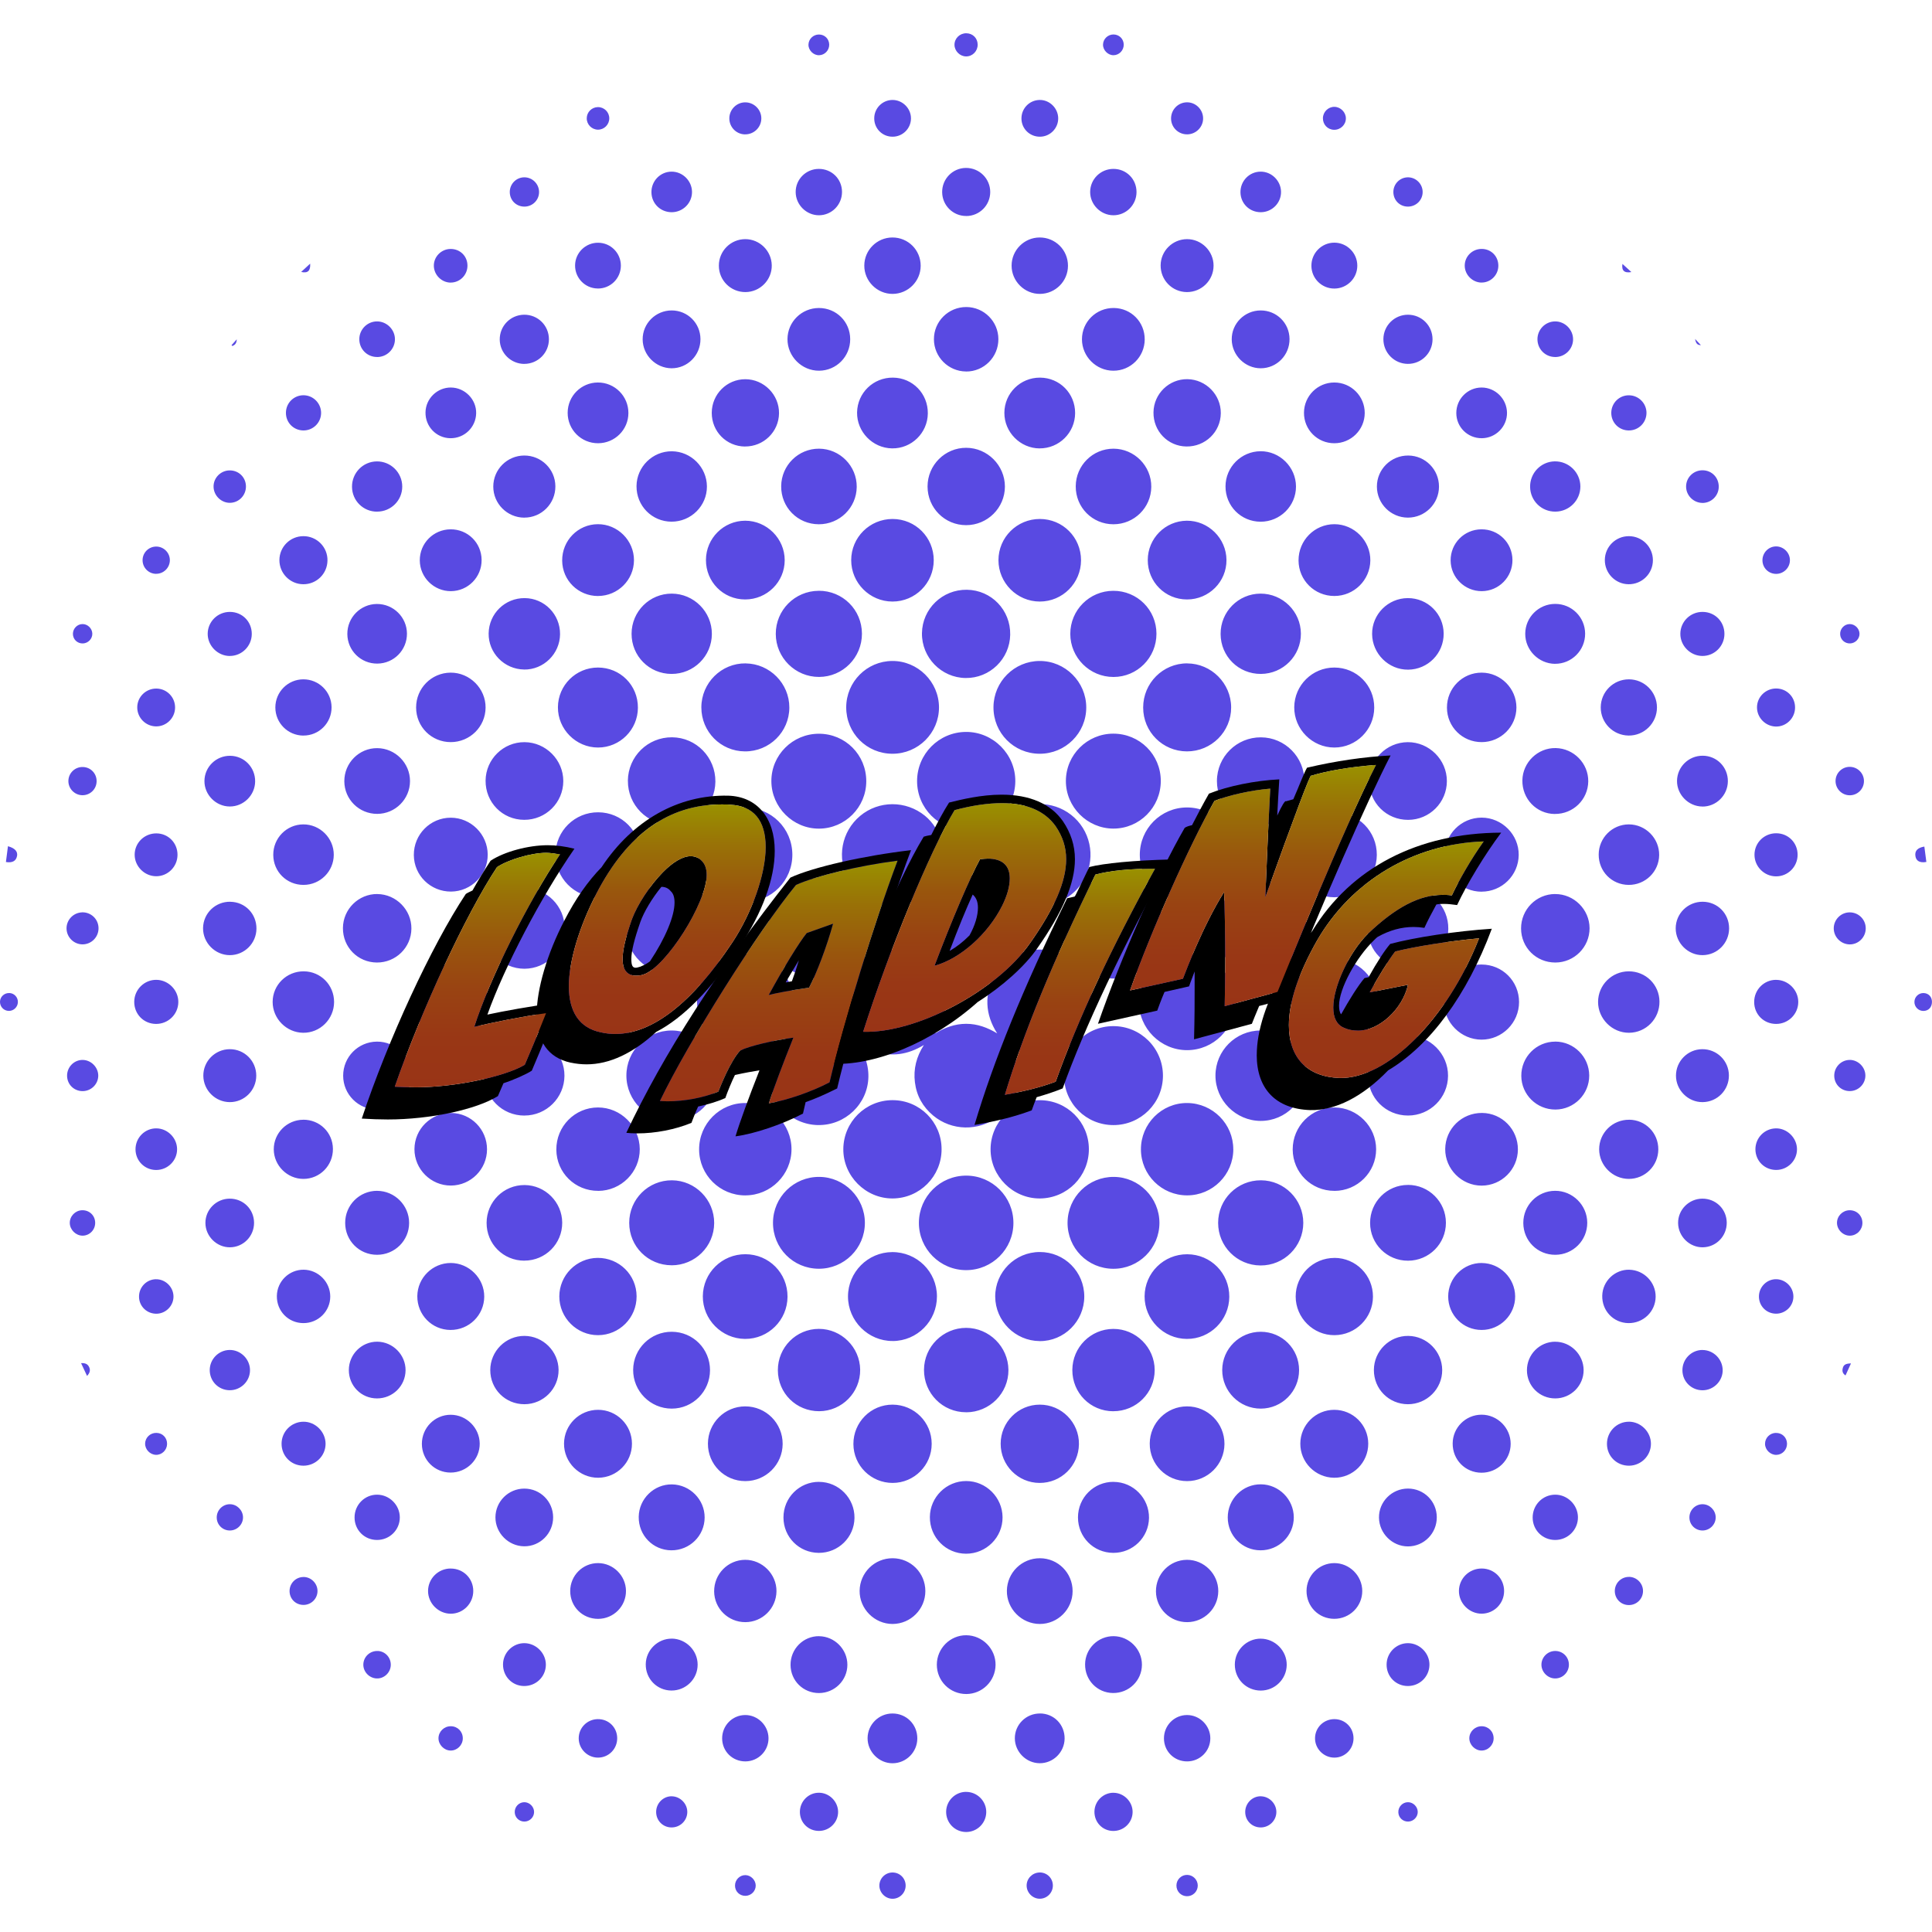 <?xml version="1.0" encoding="UTF-8"?>
<svg xmlns="http://www.w3.org/2000/svg" xmlns:xlink="http://www.w3.org/1999/xlink" viewBox="0 0 500 500">
  <defs>
    <style>
      .cls-1 {
        fill: url(#linear-gradient);
      }

      .cls-1, .cls-2, .cls-3, .cls-4, .cls-5, .cls-6, .cls-7, .cls-8, .cls-9 {
        stroke-width: 0px;
      }

      .cls-2 {
        fill: #000;
      }

      .cls-3 {
        fill: url(#linear-gradient-6);
      }

      .cls-4 {
        fill: #594ae2;
      }

      .cls-5 {
        fill: url(#linear-gradient-5);
      }

      .cls-6 {
        fill: url(#linear-gradient-2);
      }

      .cls-7 {
        fill: url(#linear-gradient-7);
      }

      .cls-8 {
        fill: url(#linear-gradient-3);
      }

      .cls-9 {
        fill: url(#linear-gradient-4);
      }
    </style>
    <linearGradient id="linear-gradient" x1="172.68" y1="267.6" x2="172.68" y2="208.2" gradientUnits="userSpaceOnUse">
      <stop offset="0" stop-color="#993416"/>
      <stop offset=".21" stop-color="#993715"/>
      <stop offset=".42" stop-color="#994312"/>
      <stop offset=".62" stop-color="#99560d"/>
      <stop offset=".82" stop-color="#997107"/>
      <stop offset="1" stop-color="#999100"/>
    </linearGradient>
    <linearGradient id="linear-gradient-2" x1="123.56" y1="281.41" x2="123.56" y2="220.72" xlink:href="#linear-gradient"/>
    <linearGradient id="linear-gradient-3" x1="249.65" y1="267.04" x2="249.65" y2="207.85" xlink:href="#linear-gradient"/>
    <linearGradient id="linear-gradient-4" x1="279.48" y1="283.33" x2="279.48" y2="224.84" xlink:href="#linear-gradient"/>
    <linearGradient id="linear-gradient-5" x1="324.29" y1="260.4" x2="324.29" y2="197.97" xlink:href="#linear-gradient"/>
    <linearGradient id="linear-gradient-6" x1="358.76" y1="278.97" x2="358.76" y2="217.75" xlink:href="#linear-gradient"/>
    <linearGradient id="linear-gradient-7" x1="201.54" y1="285.54" x2="201.54" y2="222.74" xlink:href="#linear-gradient"/>
  </defs>
  <g id="Layer_1" data-name="Layer 1">
    <path class="cls-4" d="M345.36,74.68c3.26-.02,5.91-2.67,5.91-5.93,0-3.25-2.66-5.93-5.91-5.95-3.31-.02-6,2.69-5.97,6.02.03,3.26,2.69,5.88,5.97,5.86ZM345.22,33.59c1.69.05,3.1-1.3,3.09-2.96,0-1.58-1.37-2.96-2.96-2.98-1.6-.02-2.95,1.3-2.98,2.92-.03,1.66,1.21,2.97,2.85,3.02ZM364.42,173.31c5.11-.04,9.22-4.2,9.2-9.32-.02-5.12-4.15-9.22-9.29-9.2-5.11.02-9.27,4.2-9.23,9.29.04,5.09,4.25,9.27,9.32,9.23ZM364.32,192.07c-5.52.04-9.97,4.52-9.97,10.06,0,5.63,4.46,10.07,10.09,10.05,5.53-.02,10-4.5,10.01-10.02.01-5.54-4.59-10.12-10.13-10.09ZM364.37,53.47c2.11,0,3.81-1.68,3.81-3.77,0-2.09-1.71-3.8-3.79-3.81-2.09,0-3.78,1.69-3.79,3.79,0,2.13,1.64,3.79,3.77,3.79ZM364.37,133.96c4.42,0,8.02-3.58,8.04-8,.02-4.43-3.53-8.04-7.95-8.07-4.49-.03-8.14,3.59-8.12,8.06.02,4.42,3.62,8.01,8.03,8.01ZM364.33,94.17c3.54.03,6.4-2.82,6.41-6.35,0-3.55-2.83-6.38-6.38-6.37-3.48.01-6.3,2.8-6.34,6.27-.04,3.53,2.79,6.43,6.32,6.45ZM307.27,34.77c2.31-.03,4.18-1.97,4.09-4.27-.08-2.25-1.98-4.06-4.21-4.02-2.31.04-4.14,1.96-4.08,4.29.06,2.25,1.92,4.03,4.19,4ZM326.27,95.31c4.15,0,7.49-3.4,7.46-7.58-.03-4.12-3.33-7.39-7.46-7.39-4.17,0-7.56,3.41-7.5,7.54.06,4.07,3.45,7.43,7.5,7.43ZM326.24,135.02c5.06,0,9.18-4.09,9.16-9.12-.01-5.01-4.2-9.17-9.19-9.12-4.99.04-9.03,4.1-9.05,9.08-.02,5.09,4.01,9.15,9.08,9.16ZM345.33,114.71c4.32,0,7.83-3.48,7.86-7.79.03-4.37-3.5-7.93-7.87-7.93-4.31,0-7.81,3.47-7.85,7.8-.04,4.39,3.47,7.93,7.86,7.92ZM307.15,75.59c3.81.02,6.9-3.02,6.92-6.82.02-3.76-3.11-6.9-6.88-6.88-3.74.02-6.78,3.04-6.82,6.76-.04,3.82,2.98,6.91,6.78,6.94ZM345.32,154.24c5.11,0,9.26-4.1,9.32-9.19.05-5.11-4.18-9.38-9.3-9.39-5.14,0-9.3,4.2-9.28,9.38.02,5.12,4.13,9.2,9.26,9.2ZM383.46,192.06c4.96-.01,8.98-4.02,8.99-8.96,0-4.91-4.04-8.99-8.96-9.02-4.99-.04-9.05,4.04-9.02,9.07.02,4.97,4.01,8.92,9,8.91ZM326.33,54.92c2.9-.03,5.25-2.42,5.2-5.3-.05-2.87-2.47-5.24-5.33-5.2-2.89.04-5.19,2.41-5.17,5.33.03,2.92,2.36,5.2,5.3,5.17ZM250.03,365.5c6.07,0,11-4.94,10.95-10.97-.05-5.97-4.97-10.87-10.93-10.88-5.99,0-10.89,4.86-10.92,10.85-.03,6.1,4.81,10.99,10.89,10.99ZM212.01,365.22c5.9-.03,10.66-4.86,10.6-10.75-.07-5.81-4.87-10.56-10.67-10.56-5.89,0-10.65,4.79-10.63,10.71.01,5.93,4.76,10.62,10.71,10.6ZM288.13,365.22c5.92.01,10.7-4.75,10.7-10.64,0-5.86-4.86-10.69-10.72-10.66-5.84.03-10.56,4.76-10.59,10.61-.03,5.95,4.67,10.69,10.6,10.7ZM231.03,383.78c5.57-.01,10.1-4.56,10.09-10.13,0-5.59-4.51-10.1-10.1-10.13-5.63-.03-10.19,4.56-10.16,10.21.03,5.57,4.58,10.06,10.17,10.05ZM269.03,383.78c5.59.03,10.12-4.43,10.2-10.03.07-5.62-4.51-10.24-10.14-10.23-5.58,0-10.11,4.53-10.12,10.11-.01,5.59,4.49,10.13,10.06,10.15ZM307.02,115.55c4.9.08,8.88-3.76,8.92-8.61.05-4.76-3.84-8.73-8.61-8.81-4.78-.08-8.74,3.78-8.81,8.57-.07,4.86,3.69,8.77,8.49,8.85ZM154.83,308.2c5.94-.03,10.77-4.89,10.74-10.81-.03-5.91-4.9-10.78-10.81-10.78-5.98,0-10.82,4.89-10.78,10.92.04,5.96,4.85,10.69,10.84,10.66ZM192.81,346.51c6.04.04,10.97-4.86,11-10.92.03-6.1-4.79-10.98-10.88-11-6.07-.03-11,4.83-11.04,10.88-.04,6.01,4.9,11,10.91,11.04ZM173.8,327.46c6.07,0,11-4.87,11.03-10.93.02-6.05-4.88-11.02-10.91-11.07-6.13-.04-11.09,4.89-11.08,11.02,0,6.09,4.87,10.96,10.96,10.97ZM383.43,230.76c5.27,0,9.55-4.22,9.61-9.48.06-5.26-4.31-9.67-9.59-9.68-5.3,0-9.6,4.33-9.57,9.67.02,5.28,4.27,9.49,9.55,9.5ZM307.14,346.51c6.04.04,10.97-4.86,11-10.91.03-6.1-4.79-10.98-10.88-11-6.07-.03-11,4.83-11.04,10.87-.04,6.01,4.9,11.01,10.91,11.04ZM383.35,73.12c2.39.06,4.4-1.9,4.42-4.32.02-2.47-1.86-4.38-4.32-4.38-2.43,0-4.4,1.95-4.38,4.36.02,2.32,1.96,4.29,4.29,4.35ZM383.49,113.41c3.63-.02,6.59-3.04,6.52-6.64-.07-3.56-3.01-6.47-6.55-6.48-3.62-.01-6.57,2.95-6.57,6.59,0,3.65,2.94,6.55,6.6,6.53ZM364.46,229.81c-5.82-.03-10.54,4.64-10.55,10.44,0,5.71,4.65,10.41,10.39,10.47,5.71.06,10.46-4.6,10.52-10.31.06-5.84-4.56-10.57-10.36-10.6ZM383.5,152.99c4.41-.03,7.96-3.64,7.92-8.08-.03-4.45-3.61-7.97-8.06-7.92-4.44.04-7.97,3.63-7.94,8.06.03,4.4,3.66,7.97,8.08,7.94ZM326.19,327.5c6.11.05,11.1-4.9,11.1-11.02,0-6.05-4.9-10.99-10.95-11.02-6.13-.03-11.09,4.9-11.09,11.02,0,6.07,4.87,10.97,10.94,11.02ZM345.34,308.2c5.95,0,10.79-4.82,10.8-10.75.01-5.9-4.84-10.79-10.75-10.84-5.98-.04-10.85,4.84-10.84,10.86.02,5.97,4.8,10.73,10.79,10.72ZM364.4,288.7c5.69,0,10.32-4.59,10.35-10.27.04-5.7-4.68-10.44-10.39-10.43-5.68.01-10.29,4.63-10.31,10.31-.02,5.79,4.56,10.39,10.35,10.39ZM269.16,76.06c4-.04,7.23-3.29,7.23-7.29,0-4.07-3.27-7.33-7.34-7.31-3.99.02-7.24,3.28-7.25,7.27-.01,4.03,3.34,7.37,7.37,7.33ZM173.8,95.31c4.14.01,7.5-3.38,7.48-7.56-.02-4.12-3.32-7.4-7.44-7.41-4.17,0-7.56,3.39-7.52,7.52.04,4.07,3.42,7.43,7.49,7.45ZM154.64,74.67c3.32.06,6.03-2.59,6.04-5.92,0-3.26-2.61-5.91-5.88-5.93-3.26-.02-5.93,2.59-5.97,5.84-.04,3.26,2.56,5.95,5.8,6ZM173.78,135.01c5.07.01,9.2-4.1,9.17-9.13-.03-4.97-4.12-9.06-9.09-9.09-4.97-.03-9.09,4.03-9.13,9.01-.04,5.1,3.98,9.19,9.06,9.21ZM154.74,33.56c1.62.01,2.94-1.31,2.94-2.94,0-1.63-1.34-2.93-2.97-2.9-1.57.03-2.84,1.3-2.86,2.86-.03,1.62,1.28,2.96,2.9,2.98ZM173.88,54.92c2.9-.03,5.25-2.41,5.21-5.29-.04-2.87-2.46-5.24-5.32-5.21-2.89.03-5.2,2.41-5.18,5.32.02,2.93,2.35,5.2,5.29,5.18ZM192.76,34.77c2.32.06,4.24-1.77,4.27-4.09.03-2.23-1.78-4.12-4.03-4.19-2.29-.08-4.23,1.8-4.25,4.11-.02,2.27,1.76,4.12,4.02,4.18ZM192.92,75.59c3.79-.02,6.87-3.15,6.81-6.93-.06-3.73-3.12-6.76-6.83-6.77-3.79-.01-6.87,3.07-6.86,6.87,0,3.8,3.08,6.85,6.89,6.83ZM116.64,73.13c2.4,0,4.35-1.97,4.34-4.4-.01-2.46-1.93-4.33-4.4-4.3-2.42.03-4.37,2.05-4.3,4.44.07,2.33,2.04,4.26,4.36,4.27ZM135.6,173.28c5.07.08,9.3-4.06,9.34-9.15.04-5.13-4.04-9.3-9.13-9.34-5.12-.04-9.27,4.01-9.35,9.13-.08,5.06,4.04,9.27,9.15,9.35ZM135.67,133.96c4.47.02,8.1-3.63,8.06-8.12-.03-4.42-3.64-7.97-8.07-7.95-4.42.02-8,3.62-8,8.04,0,4.41,3.59,8.01,8.01,8.04ZM211.89,135.68c5.39.02,9.77-4.28,9.83-9.65.06-5.41-4.35-9.89-9.75-9.91-5.37-.02-9.74,4.3-9.8,9.68-.06,5.48,4.25,9.86,9.72,9.88ZM288.2,14.29c1.45-.03,2.62-1.25,2.62-2.71,0-1.49-1.15-2.64-2.63-2.66-1.47-.01-2.69,1.15-2.73,2.6-.04,1.46,1.28,2.8,2.75,2.77ZM135.75,53.47c2.11-.02,3.79-1.73,3.76-3.82-.03-2.09-1.76-3.78-3.84-3.76-2.09.02-3.76,1.73-3.74,3.84.02,2.13,1.69,3.76,3.82,3.74ZM154.8,154.24c5.1-.02,9.25-4.15,9.27-9.24.02-5.12-4.23-9.37-9.35-9.34-5.15.02-9.27,4.24-9.23,9.43.04,5.12,4.17,9.17,9.31,9.16ZM135.7,94.17c3.53,0,6.38-2.87,6.36-6.4-.02-3.55-2.88-6.36-6.43-6.32-3.54.04-6.35,2.93-6.3,6.47.05,3.46,2.89,6.25,6.36,6.26ZM154.8,114.71c4.32-.02,7.82-3.5,7.83-7.81.02-4.37-3.53-7.92-7.9-7.91-4.31.01-7.8,3.5-7.82,7.82-.02,4.39,3.5,7.92,7.89,7.9ZM135.64,212.17c5.61.03,10.14-4.47,10.14-10.04,0-5.48-4.52-10.02-10.01-10.06-5.51-.04-10.04,4.42-10.1,9.93-.06,5.64,4.36,10.15,9.97,10.17ZM135.73,288.7c5.69,0,10.31-4.6,10.35-10.28.04-5.7-4.69-10.44-10.39-10.42-5.68.01-10.29,4.63-10.31,10.32-.02,5.79,4.56,10.39,10.35,10.39ZM211.99,95.94c4.47-.03,8.05-3.66,8.04-8.15,0-4.51-3.57-8.07-8.08-8.08-4.49,0-8.12,3.58-8.15,8.04-.03,4.49,3.7,8.22,8.19,8.19ZM269.17,35.38c2.62-.03,4.74-2.21,4.69-4.82-.05-2.6-2.26-4.75-4.84-4.69-2.63.06-4.7,2.21-4.67,4.84.03,2.63,2.17,4.7,4.82,4.67ZM269.05,116.04c5.05.03,9.17-4.06,9.19-9.12.02-5.1-4-9.17-9.09-9.19-5.08-.02-9.19,4.03-9.22,9.09-.03,5.02,4.1,9.2,9.12,9.23ZM288.12,55.71c3.3.02,6-2.67,6.01-5.99.01-3.36-2.6-6-5.95-6.01-3.33-.01-6.03,2.64-6.05,5.95-.02,3.27,2.71,6.03,5.99,6.05ZM288.13,95.94c4.46.02,8.09-3.59,8.12-8.07.03-4.52-3.5-8.12-8-8.16-4.56-.04-8.25,3.59-8.24,8.11.01,4.44,3.67,8.11,8.11,8.12ZM288.15,135.68c5.39,0,9.76-4.31,9.8-9.68.05-5.41-4.38-9.87-9.78-9.88-5.37,0-9.73,4.32-9.77,9.71-.04,5.47,4.28,9.84,9.75,9.85ZM250,14.6c1.67.03,3.03-1.35,3.02-3.05-.01-1.67-1.27-2.93-2.94-2.94-1.7-.02-3.08,1.34-3.06,3.01.02,1.58,1.39,2.96,2.98,2.98ZM230.85,116.04c5.05.08,9.21-3.98,9.27-9.04.06-5.11-3.92-9.22-9-9.27-5.09-.06-9.22,3.94-9.31,9-.08,5.01,4.01,9.23,9.04,9.31ZM212,14.29c1.45-.04,2.61-1.27,2.6-2.73-.02-1.49-1.16-2.63-2.66-2.63-1.47,0-2.68,1.17-2.71,2.62-.03,1.47,1.3,2.79,2.77,2.74ZM211.96,55.71c3.31-.02,5.96-2.72,5.95-6.05-.01-3.35-2.65-5.96-6.01-5.95-3.32.01-6.01,2.71-5.98,6.01.02,3.28,2.78,6.01,6.05,5.99ZM250.07,55.91c3.43-.02,6.19-2.78,6.2-6.21,0-3.48-2.83-6.28-6.32-6.24-3.42.04-6.16,2.86-6.12,6.28.03,3.43,2.82,6.18,6.24,6.16ZM249.99,96.15c4.62.04,8.4-3.72,8.39-8.37,0-4.58-3.71-8.29-8.28-8.32-4.65-.02-8.42,3.72-8.4,8.35.01,4.56,3.72,8.29,8.29,8.33ZM231.02,76.06c4-.03,7.24-3.27,7.25-7.27.01-4.08-3.25-7.34-7.32-7.33-3.99.01-7.25,3.25-7.27,7.25-.03,4.03,3.31,7.37,7.34,7.35ZM231,35.38c2.63,0,4.76-2.14,4.76-4.75,0-2.59-2.19-4.77-4.78-4.76-2.62.01-4.74,2.15-4.73,4.78,0,2.64,2.11,4.74,4.75,4.73ZM192.81,115.55c4.82.03,8.74-3.8,8.8-8.58.06-4.81-3.91-8.83-8.73-8.83-4.78,0-8.67,3.89-8.68,8.7-.01,4.84,3.8,8.69,8.62,8.72ZM211.67,291.16c7.05.16,12.95-5.48,13.07-12.49.12-7.08-5.47-12.97-12.47-13.11-7.16-.15-13,5.44-13.13,12.59-.14,7.07,5.44,12.86,12.53,13.02ZM258.15,289.02c2.47-1.89,4.1-4.35,4.87-7.36,1.03-4.05.16-7.78-2.05-11.32,1.97,1.22,4,2.12,6.26,2.4,2.32.29,4.59.08,6.78-.79,2.14-.84,3.95-2.13,5.43-3.88,3.92-4.62,4.28-11.28.89-16.32-1.68-2.48-3.94-4.23-6.77-5.22-4.06-1.42-7.93-.84-11.72,1.15,1.31-2.54,2.07-5.12,1.97-7.94-.1-2.86-1.11-5.4-2.6-7.85,3.03,1.89,6.22,2.83,9.74,2.3,3.58-.54,6.49-2.25,8.67-5.15,3.74-4.98,3.41-11.97-.75-16.6-4.16-4.63-11.07-5.71-16.42-2.53-2.68,1.59-4.58,3.85-5.64,6.78-1.6,4.39-.82,8.5,1.61,12.43-1.79-1.07-3.56-1.95-5.55-2.34-1.94-.39-3.91-.5-5.79.07-1.85.56-3.62,1.39-5.38,2.08,4.78-7.47,1.67-14.57-2.35-17.83-4.89-3.97-11.92-3.98-16.74.05-4.85,4.05-6.13,10.94-3.04,16.45,1.55,2.77,3.81,4.73,6.78,5.85,4.37,1.65,8.49.91,12.48-1.49-3.29,5.2-3.42,10.43-.39,15.92-7.02-3.34-13.23-2.41-17.54,2.43-3.99,4.48-4.57,11.08-1.4,16.17,1.58,2.54,3.77,4.39,6.58,5.46,4.56,1.73,8.87,1.01,13.02-1.49-1.93,3.01-2.75,6.19-2.32,9.65.43,3.48,2.03,6.35,4.72,8.6,4.76,3.98,11.74,4.13,16.67.36ZM242.34,251.79c2.61,1.45,5.04,2.27,7.67,2.26,2.59-.01,5.01-.71,7.39-1.98-2.66,5.28-2.53,10.37.67,15.37-2.5-1.51-5.11-2.48-8.02-2.48-2.91,0-5.53.96-8.03,2.49,3.18-5.04,3.4-10.13.32-15.66ZM211.86,253.24c7.24.02,13.11-5.82,13.08-13.03-.03-7.15-5.88-12.98-13.01-12.97-7.16.01-12.97,5.82-12.98,12.98-.01,7.18,5.76,13,12.92,13.02ZM231.02,310.16c7.01-.04,12.66-5.73,12.66-12.74,0-7.03-5.64-12.69-12.66-12.7-7.02-.01-12.7,5.61-12.77,12.63-.07,6.99,5.77,12.85,12.77,12.81ZM180.4,259.25c-.04,6.86,5.62,12.54,12.48,12.53,6.84-.01,12.39-5.56,12.41-12.41.02-6.89-5.43-12.44-12.3-12.49-6.94-.05-12.57,5.47-12.6,12.37ZM402.43,171.79c4.3.04,7.82-3.48,7.8-7.81-.02-4.27-3.48-7.7-7.75-7.69-4.26,0-7.73,3.45-7.75,7.72-.02,4.23,3.45,7.74,7.7,7.79ZM402.55,132.41c3.59-.04,6.46-2.93,6.45-6.52-.01-3.62-3.01-6.55-6.65-6.49-3.57.07-6.41,3.02-6.36,6.61.05,3.6,2.95,6.43,6.55,6.4ZM192.81,209.01c-6.75.03-12.17,5.5-12.15,12.25.03,6.72,5.53,12.17,12.27,12.15,6.73-.02,12.17-5.52,12.13-12.27-.04-6.77-5.49-12.16-12.25-12.13ZM402.36,210.65c4.77.05,8.63-3.72,8.68-8.45.04-4.63-3.75-8.51-8.41-8.6-4.64-.1-8.56,3.69-8.64,8.34-.08,4.8,3.64,8.67,8.38,8.72ZM319.64,259.37c.02-6.89-5.43-12.44-12.3-12.49-6.94-.05-12.57,5.47-12.6,12.37-.04,6.86,5.62,12.54,12.49,12.53,6.84-.01,12.39-5.56,12.41-12.41ZM338.1,240.36c.09-6.45-5.21-11.86-11.73-11.95-6.48-.09-11.87,5.22-11.91,11.73-.04,6.57,5.16,11.87,11.69,11.91,6.55.04,11.85-5.15,11.95-11.69ZM326.33,190.82c-6.28-.03-11.37,5.02-11.39,11.3-.02,6.28,5.06,11.36,11.33,11.35,6.22,0,11.27-5.02,11.31-11.22.04-6.28-5-11.4-11.26-11.43ZM300.97,278.39c0-7.11-5.78-12.87-12.9-12.83-7.05.03-12.74,5.8-12.71,12.87.03,7.09,5.73,12.75,12.81,12.74,7.07,0,12.79-5.72,12.8-12.78ZM275.17,240.27c0,7.17,5.8,12.97,12.96,12.97,7.17,0,12.97-5.75,13.03-12.93.06-7.17-5.89-13.12-13.06-13.07-7.18.05-12.94,5.85-12.94,13.02ZM269.17,310.16c7.02-.07,12.64-5.75,12.63-12.77-.01-7.02-5.67-12.66-12.7-12.66-7.01,0-12.7,5.66-12.74,12.66-.04,7.01,5.81,12.84,12.81,12.77ZM250.01,214.84c7.01,0,12.69-5.62,12.75-12.63.06-7-5.76-12.83-12.77-12.79-7,.04-12.65,5.72-12.65,12.73,0,7.01,5.65,12.67,12.66,12.68ZM421.47,229.01c4.33.04,7.86-3.4,7.92-7.7.06-4.34-3.5-7.95-7.84-7.96-4.3,0-7.8,3.49-7.81,7.81-.02,4.36,3.39,7.82,7.74,7.85ZM459.59,226.8c3.11.04,5.63-2.47,5.63-5.6,0-3.1-2.41-5.53-5.5-5.55-3.14-.03-5.67,2.46-5.66,5.57,0,3.03,2.5,5.55,5.53,5.58ZM459.71,148.52c1.94-.02,3.53-1.62,3.52-3.55,0-1.92-1.62-3.54-3.54-3.56-1.99-.02-3.61,1.65-3.57,3.65.04,1.96,1.62,3.48,3.59,3.46ZM402.41,92.4c2.58.04,4.7-2.03,4.7-4.59,0-2.54-2.15-4.67-4.69-4.63-2.51.04-4.53,2.1-4.53,4.61,0,2.53,1.99,4.57,4.51,4.6ZM440.19,89.32c-.42-.45-.84-.9-1.5-1.6.2,1.09.54,1.61,1.5,1.6ZM459.56,188.03c2.7.07,4.98-2.15,5-4.88.03-2.77-2.13-4.96-4.89-4.97-2.74,0-4.98,2.21-4.96,4.92.01,2.64,2.19,4.86,4.85,4.93ZM498.54,223.07c-.17-1.32-.34-2.64-.52-3.98-1.79.3-2.52,1.14-2.31,2.47.19,1.26,1.14,1.81,2.83,1.51ZM478.81,166.52c1.36-.05,2.47-1.21,2.43-2.55-.04-1.33-1.22-2.47-2.54-2.46-1.41.01-2.54,1.23-2.47,2.65.06,1.37,1.2,2.41,2.59,2.36ZM478.65,205.82c2.05.03,3.73-1.6,3.74-3.65.02-2.04-1.65-3.71-3.69-3.71-1.99,0-3.61,1.59-3.66,3.58-.05,2.04,1.57,3.74,3.61,3.78ZM440.54,130.16c2.3.04,4.21-1.8,4.27-4.1.06-2.41-1.75-4.32-4.15-4.35-2.38-.03-4.31,1.86-4.3,4.22,0,2.28,1.9,4.19,4.18,4.22ZM440.56,169.76c3.13.03,5.71-2.53,5.72-5.68.02-3.2-2.45-5.71-5.64-5.72-3.17-.02-5.74,2.5-5.77,5.64-.03,3.1,2.57,5.74,5.68,5.76ZM307.26,171.68c-6.3-.03-11.42,5.1-11.41,11.44,0,6.28,5.04,11.32,11.32,11.34,6.34.01,11.47-5.1,11.45-11.4-.02-6.23-5.13-11.34-11.36-11.37ZM421.44,151.2c3.49.05,6.33-2.74,6.33-6.22,0-3.43-2.76-6.2-6.19-6.22-3.43-.02-6.22,2.73-6.25,6.15-.03,3.42,2.7,6.24,6.11,6.29ZM421.46,190.36c4.05.06,7.37-3.24,7.36-7.3-.02-4-3.26-7.24-7.26-7.25-4.01,0-7.26,3.22-7.29,7.23-.03,4,3.17,7.26,7.19,7.32ZM440.55,208.74c3.6.04,6.59-2.91,6.62-6.54.03-3.67-2.85-6.6-6.5-6.62-3.65-.02-6.61,2.88-6.66,6.5-.04,3.57,2.95,6.61,6.54,6.65ZM421.48,111.4c2.54.04,4.61-1.98,4.63-4.51.02-2.52-2.05-4.59-4.57-4.59-2.48,0-4.48,1.97-4.54,4.45-.06,2.56,1.92,4.61,4.47,4.65ZM422.2,70.41c-.83-.76-1.55-1.41-2.31-2.11-.28,1.72.48,2.43,2.31,2.11ZM231.01,134.31c-5.92,0-10.71,4.75-10.72,10.65-.01,5.88,4.79,10.71,10.67,10.72,5.9.01,10.68-4.76,10.69-10.68.01-5.93-4.72-10.68-10.65-10.69ZM345.32,172.76c-5.7,0-10.32,4.58-10.37,10.26-.05,5.7,4.67,10.44,10.37,10.44,5.68,0,10.3-4.61,10.33-10.3.03-5.8-4.55-10.4-10.34-10.4ZM326.21,153.63c-5.74.03-10.35,4.7-10.32,10.46.03,5.77,4.65,10.35,10.43,10.32,5.75-.03,10.37-4.69,10.35-10.43-.03-5.72-4.73-10.37-10.46-10.35ZM307.13,134.76c-5.58.05-10.08,4.59-10.09,10.18-.01,5.68,4.5,10.21,10.17,10.2,5.65,0,10.24-4.59,10.2-10.21-.03-5.61-4.7-10.22-10.29-10.17ZM288.13,152.9c-6.18.01-11.15,4.99-11.14,11.16.01,6.14,5.03,11.15,11.18,11.14,6.16,0,11.12-5,11.12-11.18,0-6.19-4.97-11.13-11.16-11.12ZM356.49,259.28c-.01-6.15-5.04-11.15-11.2-11.14-6.17.01-11.14,5.02-11.12,11.2.01,6.19,5,11.15,11.18,11.12,6.18-.02,11.15-5.01,11.14-11.18ZM337.95,278.33c-.01-6.51-5.23-11.67-11.75-11.64-6.42.03-11.62,5.23-11.64,11.64-.02,6.44,5.28,11.75,11.72,11.76,6.46,0,11.69-5.26,11.68-11.76ZM275.85,202.09c-.03,6.74,5.53,12.34,12.29,12.35,6.77.01,12.28-5.52,12.27-12.33,0-6.82-5.48-12.26-12.32-12.24-6.73.02-12.21,5.48-12.24,12.21ZM269.11,134.31c-5.92,0-10.7,4.76-10.71,10.66,0,5.88,4.8,10.7,10.69,10.71,5.9,0,10.67-4.77,10.68-10.69,0-5.93-4.73-10.68-10.66-10.68ZM250.06,115.89c-5.51-.02-10.01,4.48-10.01,10.01,0,5.55,4.44,10.01,9.98,10.01,5.53,0,10.03-4.47,10.04-9.98,0-5.49-4.52-10.03-10.01-10.04ZM154.75,172.76c-5.7,0-10.32,4.58-10.36,10.26-.04,5.7,4.67,10.44,10.38,10.44,5.68,0,10.3-4.62,10.32-10.3.03-5.8-4.55-10.4-10.34-10.4ZM173.86,153.63c-5.74-.02-10.39,4.61-10.41,10.37-.02,5.78,4.57,10.4,10.34,10.41,5.76.02,10.42-4.6,10.44-10.34.02-5.72-4.65-10.42-10.37-10.44ZM154.62,232.21c6.14.06,11.11-4.84,11.13-10.98.02-6.09-4.83-10.98-10.92-11.01-6.07-.04-11.03,4.83-11.07,10.88-.04,6.06,4.84,11.05,10.86,11.11ZM135.69,229.82c-5.73,0-10.38,4.63-10.43,10.38-.05,5.76,4.7,10.52,10.47,10.51,5.74-.02,10.39-4.66,10.41-10.39.02-5.81-4.65-10.5-10.45-10.49ZM319.17,297.45c.02-6.56-5.32-11.93-11.9-11.99-6.61-.06-12.02,5.36-12,12.01.02,6.59,5.36,11.89,11.96,11.89,6.58,0,11.93-5.34,11.95-11.92ZM211.89,152.9c-6.18.02-11.14,5.01-11.12,11.17.02,6.14,5.05,11.14,11.2,11.12,6.16-.02,11.11-5.02,11.1-11.2-.02-6.19-4.99-11.12-11.18-11.1ZM192.84,134.76c-5.57.02-10.11,4.55-10.14,10.13-.03,5.69,4.46,10.24,10.13,10.25,5.66.01,10.25-4.54,10.25-10.16,0-5.6-4.64-10.23-10.24-10.22ZM345.42,210.22c-6.07-.05-11.05,4.81-11.1,10.85-.06,6.12,4.88,11.13,10.99,11.14,6.06,0,10.97-4.88,11.01-10.95.03-6.09-4.8-10.99-10.89-11.04ZM192.98,171.68c-6.29-.07-11.46,5.05-11.47,11.38-.01,6.29,4.99,11.36,11.26,11.4,6.35.04,11.49-5.03,11.51-11.34.02-6.22-5.06-11.36-11.3-11.43ZM162.02,240.4c.05,6.52,5.37,11.71,11.95,11.66,6.44-.05,11.69-5.34,11.69-11.8,0-6.48-5.35-11.84-11.83-11.84-6.57,0-11.86,5.37-11.81,11.98ZM199.63,202.18c.03,6.76,5.64,12.32,12.37,12.27,6.73-.05,12.18-5.53,12.19-12.26.01-6.84-5.43-12.3-12.26-12.3-6.8,0-12.34,5.53-12.3,12.3ZM162.5,202.05c-.06,6.26,4.99,11.37,11.27,11.41,6.21.03,11.31-4.97,11.37-11.16.06-6.29-4.95-11.44-11.2-11.49-6.29-.05-11.38,4.95-11.45,11.24ZM269.07,171.06c-6.57.01-11.92,5.35-11.96,11.94-.04,6.69,5.27,12.05,11.94,12.07,6.67.02,12.07-5.35,12.07-11.98,0-6.61-5.44-12.05-12.05-12.03ZM219,183.04c-.02,6.69,5.3,12.03,11.98,12.03,6.66,0,12.05-5.39,12.03-12.02-.02-6.61-5.49-12.03-12.1-11.99-6.58.04-11.89,5.39-11.91,11.98ZM250.24,152.63c-6.36-.09-11.55,4.93-11.64,11.24-.08,6.3,5.02,11.53,11.31,11.6,6.26.07,11.42-4.94,11.53-11.2.12-6.38-4.86-11.55-11.2-11.64ZM231.01,347.06c6.37-.02,11.49-5.2,11.47-11.59-.02-6.37-5.2-11.47-11.6-11.43-6.29.04-11.41,5.19-11.42,11.48,0,6.33,5.22,11.56,11.55,11.53ZM262.27,316.49c0-6.74-5.45-12.22-12.18-12.24-6.75-.02-12.22,5.39-12.28,12.14-.06,6.78,5.47,12.34,12.26,12.32,6.74-.02,12.2-5.48,12.2-12.22ZM143.61,259.36c.02,6.19,5.02,11.14,11.2,11.11,6.18-.03,11.14-5.02,11.12-11.2-.02-6.15-5.05-11.14-11.21-11.12-6.16.02-11.13,5.04-11.11,11.21ZM269.04,347.08c6.35.05,11.56-5.14,11.57-11.53,0-6.41-5.12-11.54-11.52-11.53-6.38,0-11.57,5.21-11.53,11.56.04,6.29,5.2,11.45,11.49,11.49ZM300.06,316.49c0-6.5-5.29-11.86-11.78-11.91-6.59-.05-11.95,5.22-12,11.82-.04,6.62,5.21,11.93,11.83,11.96,6.59.03,11.94-5.28,11.95-11.87ZM173.89,290.09c6.41-.04,11.59-5.25,11.61-11.68.02-6.52-5.16-11.72-11.67-11.72-6.49,0-11.75,5.25-11.72,11.71.02,6.44,5.35,11.73,11.79,11.69ZM211.88,328.35c6.59.03,11.94-5.28,11.95-11.86,0-6.5-5.29-11.86-11.78-11.91-6.59-.06-11.95,5.22-12,11.81-.04,6.62,5.21,11.93,11.83,11.96ZM192.9,309.36c6.58,0,11.93-5.36,11.94-11.93,0-6.56-5.34-11.93-11.92-11.97-6.62-.04-12.01,5.37-11.99,12.03.02,6.58,5.37,11.89,11.97,11.88ZM307.27,233.43c6.73-.02,12.19-5.52,12.17-12.25-.02-6.75-5.47-12.2-12.22-12.21-6.79-.01-12.28,5.52-12.24,12.33.04,6.72,5.54,12.15,12.29,12.13ZM364.38,385.24c-4.17,0-7.56,3.41-7.5,7.54.06,4.07,3.45,7.43,7.5,7.43,4.15,0,7.49-3.39,7.46-7.58-.03-4.12-3.33-7.39-7.46-7.39ZM116.52,113.41c3.65.06,6.63-2.81,6.71-6.45.08-3.58-2.9-6.63-6.51-6.67-3.55-.04-6.53,2.85-6.6,6.4-.08,3.67,2.78,6.66,6.41,6.72ZM326.32,384.14c-4.73-.04-8.59,3.82-8.58,8.58,0,4.72,3.75,8.48,8.47,8.5,4.77.02,8.63-3.81,8.62-8.54-.01-4.65-3.85-8.51-8.51-8.54ZM326.27,424.08c-3.66,0-6.67,2.99-6.7,6.66-.03,3.77,2.94,6.77,6.7,6.78,3.68,0,6.68-2.95,6.73-6.62.06-3.68-3.04-6.81-6.73-6.81ZM307.2,363.97c-5.31,0-9.61,4.29-9.65,9.61-.04,5.38,4.3,9.74,9.68,9.73,5.32,0,9.63-4.3,9.66-9.61.02-5.38-4.31-9.74-9.68-9.73ZM288.21,383.5c-5.11-.03-9.24,4.09-9.23,9.22,0,5.08,4.04,9.13,9.12,9.16,5.07.03,9.19-4,9.26-9.04.06-5.09-4.06-9.3-9.14-9.33ZM307.2,443.85c-3.31,0-5.97,2.7-5.97,6.03,0,3.35,2.63,5.97,5.99,5.97,3.33,0,6.02-2.68,6.01-5.99,0-3.28-2.75-6.02-6.03-6.01ZM307.26,485.22c-1.52-.03-2.78,1.19-2.8,2.72-.02,1.54,1.17,2.78,2.71,2.8,1.52.03,2.78-1.19,2.81-2.71.02-1.51-1.2-2.78-2.72-2.81ZM345.28,404.53c-3.94.03-7.12,3.22-7.15,7.16-.03,4.05,3.13,7.25,7.16,7.26,4.02.01,7.26-3.21,7.26-7.2,0-3.96-3.32-7.25-7.27-7.22ZM345.36,325.55c-5.54-.01-10.05,4.47-10.04,9.99,0,5.51,4.55,10.04,10.05,10,5.48-.03,9.92-4.47,9.95-9.94.03-5.56-4.42-10.05-9.96-10.06ZM326.3,344.66c-5.49-.01-9.96,4.4-9.99,9.87-.03,5.53,4.47,10.04,10,10.02,5.47-.02,9.89-4.47,9.89-9.96,0-5.51-4.39-9.91-9.9-9.93ZM192.93,485.28c-1.5-.03-2.74,1.24-2.71,2.76.03,1.49,1.2,2.61,2.69,2.6,1.47-.01,2.67-1.21,2.67-2.65,0-1.41-1.23-2.68-2.65-2.71ZM364.36,466.41c-1.41.01-2.54,1.23-2.47,2.65.06,1.37,1.2,2.41,2.59,2.36,1.36-.05,2.47-1.21,2.43-2.55-.04-1.33-1.21-2.48-2.54-2.46ZM345.31,364.86c-4.84,0-8.77,3.92-8.79,8.75-.02,4.82,3.89,8.77,8.73,8.83,4.88.05,8.87-3.94,8.85-8.84-.02-4.84-3.95-8.74-8.79-8.74ZM345.38,444.91c-2.76-.02-5,2.13-5.05,4.87-.06,2.77,2.24,5.1,5.01,5.09,2.74,0,4.94-2.22,4.95-4.97.01-2.78-2.14-4.96-4.91-4.99ZM288.22,423.44c-4.03-.04-7.36,3.22-7.4,7.27-.05,4.1,3.13,7.38,7.19,7.44,4.14.06,7.5-3.21,7.52-7.31.02-4.01-3.29-7.36-7.31-7.4ZM326.34,464.87c-2.23-.05-4.1,1.82-4.08,4.1.02,2.24,1.78,3.97,4.02,3.97,2.21,0,4.03-1.79,4.04-3.98.02-2.16-1.81-4.04-3.98-4.08ZM211.98,383.5c-5.11-.02-9.23,4.1-9.22,9.23.01,5.08,4.05,9.12,9.13,9.15,5.07.02,9.19-4.01,9.25-9.05.06-5.09-4.07-9.3-9.15-9.32ZM230.96,443.45c-3.53,0-6.4,2.85-6.43,6.37-.03,3.53,2.95,6.53,6.48,6.51,3.51-.02,6.37-2.88,6.39-6.41.02-3.63-2.82-6.48-6.44-6.47ZM211.97,423.44c-4.09-.03-7.41,3.32-7.38,7.45.03,4.08,3.28,7.28,7.37,7.27,4.06-.02,7.34-3.3,7.34-7.33,0-4.01-3.32-7.35-7.33-7.38ZM230.91,484.6c-1.83.04-3.31,1.53-3.33,3.35-.02,1.86,1.55,3.45,3.41,3.45,1.88,0,3.41-1.56,3.39-3.45-.02-1.9-1.56-3.39-3.46-3.35ZM211.99,463.96c-2.72-.05-4.97,2.19-4.98,4.94-.01,2.78,2.16,4.95,4.94,4.94,2.75,0,4.99-2.26,4.95-4.97-.04-2.65-2.26-4.87-4.9-4.91ZM192.81,443.85c-3.31.04-5.94,2.75-5.92,6.08.03,3.34,2.68,5.94,6.05,5.92,3.32-.03,6-2.75,5.95-6.05-.04-3.28-2.82-6-6.08-5.95ZM192.86,363.97c-5.31,0-9.61,4.29-9.65,9.61-.04,5.38,4.3,9.74,9.68,9.73,5.32,0,9.63-4.3,9.66-9.61.02-5.38-4.31-9.74-9.69-9.73ZM192.85,403.68c-4.47.02-8.06,3.68-8.03,8.18.04,4.42,3.63,7.96,8.07,7.95,4.42,0,8.02-3.58,8.06-8,.04-4.42-3.68-8.15-8.11-8.13ZM269.14,443.45c-3.6-.02-6.53,2.89-6.5,6.45.03,3.49,2.93,6.39,6.42,6.42,3.5.03,6.41-2.83,6.46-6.35.05-3.64-2.76-6.52-6.38-6.53ZM231.03,403.27c-4.69-.02-8.49,3.72-8.56,8.41-.06,4.68,3.85,8.62,8.55,8.6,4.67-.03,8.46-3.83,8.46-8.51,0-4.7-3.76-8.48-8.45-8.5ZM269,484.6c-1.83.05-3.3,1.55-3.31,3.37,0,1.86,1.57,3.44,3.43,3.42,1.88-.02,3.39-1.58,3.36-3.47-.03-1.9-1.58-3.38-3.49-3.33ZM269.15,403.27c-4.69-.02-8.5,3.71-8.57,8.4-.08,4.68,3.83,8.62,8.54,8.61,4.67-.01,8.47-3.82,8.47-8.5,0-4.7-3.75-8.49-8.44-8.51ZM288.16,463.96c-2.67,0-4.87,2.17-4.92,4.85-.05,2.79,2.08,5.01,4.84,5.04,2.76.03,5.01-2.15,5.04-4.88.03-2.69-2.26-5-4.96-5ZM250.07,383.29c-5.14-.02-9.38,4.17-9.42,9.31-.04,5.25,4.13,9.49,9.36,9.5,5.23.01,9.49-4.24,9.45-9.44-.04-5.14-4.25-9.35-9.39-9.37ZM250.04,463.73c-2.83,0-5.15,2.3-5.18,5.13-.03,2.91,2.28,5.26,5.18,5.26,2.84,0,5.15-2.27,5.2-5.11.05-2.87-2.32-5.27-5.2-5.27ZM250.09,423.2c-4.18-.04-7.63,3.4-7.64,7.61,0,4.23,3.39,7.61,7.62,7.6,4.15-.01,7.52-3.35,7.58-7.51.06-4.17-3.37-7.66-7.57-7.7ZM364.38,425.25c-3.03,0-5.51,2.47-5.53,5.53-.02,3.09,2.37,5.53,5.45,5.56,3.07.03,5.56-2.36,5.64-5.41.08-3.04-2.51-5.68-5.56-5.68ZM440.68,233.37c-3.87-.03-7.01,3.06-7.01,6.89,0,3.81,3.2,6.98,7,6.93,3.78-.04,6.82-3.13,6.82-6.93,0-3.83-2.99-6.86-6.82-6.89ZM440.5,271.53c-3.73.04-6.75,3.1-6.76,6.83-.01,3.76,3.13,6.9,6.89,6.87,3.8-.03,6.84-3.12,6.81-6.93-.03-3.8-3.13-6.82-6.94-6.77ZM459.75,331.06c-2.45-.07-4.51,1.95-4.54,4.42-.03,2.5,1.93,4.49,4.43,4.5,2.48,0,4.51-2,4.49-4.46-.01-2.39-1.98-4.39-4.38-4.46ZM459.61,370.83c-1.58.02-2.85,1.32-2.82,2.87.03,1.53,1.39,2.84,2.91,2.82,1.56-.02,2.8-1.32,2.78-2.9-.02-1.6-1.26-2.81-2.87-2.78ZM440.54,310.21c-3.47.03-6.3,2.89-6.25,6.34.05,3.44,2.95,6.29,6.38,6.25,3.47-.04,6.24-2.89,6.21-6.38-.03-3.5-2.82-6.24-6.34-6.21ZM421.5,251.38c-4.37.02-7.9,3.54-7.92,7.9-.02,4.37,3.65,8.03,8.01,8,4.42-.03,7.93-3.64,7.88-8.09-.05-4.38-3.57-7.83-7.97-7.81ZM440.63,389.29c-1.87-.01-3.42,1.53-3.41,3.43,0,1.9,1.54,3.4,3.44,3.37,1.89-.03,3.41-1.61,3.36-3.48-.06-1.81-1.58-3.31-3.39-3.32ZM440.63,349.37c-2.87-.02-5.23,2.35-5.22,5.24,0,2.91,2.33,5.21,5.24,5.19,2.88-.02,5.24-2.43,5.18-5.28-.07-2.82-2.39-5.12-5.2-5.14ZM459.6,292.02c-2.94.05-5.29,2.44-5.3,5.39,0,3.03,2.39,5.4,5.43,5.37,2.94-.03,5.33-2.42,5.33-5.35,0-2.94-2.54-5.46-5.47-5.41ZM478.74,274.31c-2.24-.02-4.08,1.86-4.04,4.14.04,2.23,1.82,3.95,4.06,3.92,2.21-.02,4.01-1.84,4-4.03-.01-2.17-1.86-4.02-4.03-4.04ZM478.65,236.12c-2.25.03-4.07,1.88-4.08,4.13,0,2.24,1.82,4.1,4.07,4.16,2.3.05,4.21-1.83,4.21-4.15,0-2.32-1.88-4.17-4.21-4.14ZM497.8,257c-1.26-.02-2.31.98-2.35,2.24-.04,1.32,1.03,2.41,2.34,2.39,1.3-.01,2.19-.95,2.2-2.32.01-1.34-.9-2.29-2.2-2.31ZM459.65,253.58c-3.14,0-5.68,2.57-5.67,5.74,0,3.2,2.49,5.68,5.69,5.67,3.16,0,5.72-2.56,5.72-5.69,0-3.11-2.63-5.72-5.73-5.71ZM478.65,313.21c-1.78.03-3.24,1.49-3.24,3.26,0,1.79,1.59,3.36,3.38,3.32,1.77-.04,3.2-1.51,3.2-3.3,0-1.88-1.45-3.31-3.34-3.28ZM421.63,289.79c-4.3-.04-7.78,3.4-7.77,7.66.02,4.18,3.49,7.64,7.66,7.65,4.21,0,7.63-3.4,7.65-7.63.02-4.26-3.31-7.65-7.55-7.69ZM476.92,354.02c-.2.74-.12,1.42.7,1.94.49-1.09.94-2.06,1.41-3.11-1.32.02-1.89.34-2.11,1.17ZM383.57,288.03c-5.25-.05-9.5,4.1-9.55,9.33-.05,5.17,4.25,9.49,9.43,9.48,5.16-.01,9.36-4.2,9.38-9.36.02-5.19-4.1-9.4-9.26-9.45ZM383.49,326.86c-4.76-.04-8.7,3.87-8.7,8.66,0,4.82,3.85,8.68,8.67,8.67,4.79,0,8.7-3.94,8.66-8.7-.04-4.71-3.91-8.58-8.62-8.62ZM364.47,345.73c-4.87-.06-8.89,3.92-8.91,8.81-.02,4.94,3.88,8.86,8.81,8.87,4.9,0,8.89-3.97,8.87-8.85-.02-4.8-3.96-8.78-8.77-8.83ZM383.44,249.61c-5.37,0-9.74,4.35-9.75,9.7,0,5.33,4.41,9.74,9.73,9.75,5.35,0,9.71-4.37,9.71-9.73,0-5.4-4.31-9.71-9.7-9.71ZM383.41,366.12c-4.1.02-7.43,3.33-7.46,7.44-.04,4.21,3.25,7.56,7.44,7.58,4.18.02,7.57-3.32,7.57-7.48,0-4.13-3.42-7.55-7.55-7.54ZM383.44,446.75c-1.74,0-3.17,1.4-3.18,3.11,0,1.69,1.46,3.17,3.15,3.18,1.71.01,3.13-1.42,3.14-3.15,0-1.77-1.34-3.14-3.11-3.14ZM364.36,306.66c-5.42,0-9.79,4.4-9.78,9.83,0,5.44,4.38,9.8,9.82,9.78,5.43-.01,9.81-4.39,9.8-9.82,0-5.41-4.42-9.81-9.83-9.8ZM383.47,405.93c-3.23-.01-5.85,2.54-5.9,5.75-.05,3.22,2.67,5.96,5.9,5.94,3.21-.02,5.79-2.64,5.79-5.86,0-3.25-2.54-5.82-5.79-5.83ZM402.46,427.27c-1.94.02-3.53,1.61-3.54,3.54,0,1.97,1.72,3.64,3.68,3.57,1.94-.07,3.47-1.69,3.43-3.64-.04-1.96-1.61-3.49-3.58-3.47ZM421.54,367.94c-3.14,0-5.68,2.59-5.66,5.76.02,3.19,2.55,5.66,5.76,5.62,3.09-.04,5.61-2.56,5.62-5.65.02-3.1-2.62-5.74-5.72-5.74ZM421.59,408.1c-2.05-.02-3.7,1.64-3.68,3.69.02,2.01,1.6,3.59,3.61,3.6,2.06.02,3.71-1.63,3.69-3.68-.02-1.97-1.65-3.6-3.62-3.62ZM402.46,231.37c-4.89.02-8.82,4.01-8.81,8.92.02,4.94,3.93,8.82,8.88,8.81,4.9-.01,8.86-4,8.85-8.88-.02-4.86-4.06-8.87-8.92-8.84ZM402.5,386.82c-3.26,0-5.87,2.65-5.85,5.95.02,3.24,2.58,5.77,5.83,5.77,3.29,0,5.93-2.65,5.89-5.91-.04-3.17-2.7-5.81-5.87-5.81ZM421.69,328.6c-3.76-.09-6.94,2.94-7.03,6.71-.09,3.91,2.88,7.04,6.75,7.11,3.87.06,7.03-2.99,7.07-6.82.04-3.75-3.03-6.91-6.79-6.99ZM402.47,347.23c-4.04.02-7.3,3.32-7.3,7.38,0,4.08,3.26,7.31,7.34,7.3,4.06-.01,7.35-3.31,7.33-7.34-.02-4.02-3.37-7.35-7.38-7.33ZM402.51,269.57c-4.89-.01-8.84,3.98-8.8,8.89.04,4.83,3.99,8.71,8.84,8.69,4.83-.02,8.76-3.98,8.74-8.81-.02-4.83-3.95-8.76-8.78-8.78ZM402.45,308.18c-4.57.02-8.24,3.74-8.22,8.34.02,4.61,3.69,8.25,8.3,8.22,4.59-.02,8.27-3.73,8.25-8.31-.02-4.54-3.79-8.28-8.34-8.25ZM307.18,403.68c-4.48.03-8.06,3.69-8.02,8.19.04,4.42,3.64,7.96,8.08,7.94,4.42-.01,8.02-3.59,8.05-8.01.03-4.43-3.69-8.15-8.12-8.12ZM2.41,257c-1.27-.05-2.35.93-2.41,2.17-.06,1.34.97,2.44,2.29,2.45,1.26.01,2.3-1,2.34-2.26.03-1.27-.94-2.32-2.22-2.37ZM4.41,221.56c.22-1.16-.49-2.04-2.35-2.56-.18,1.43-.36,2.76-.53,4.09,1.68.28,2.63-.28,2.87-1.53ZM21.29,205.8c1.99.04,3.64-1.51,3.71-3.51.08-2.07-1.51-3.75-3.57-3.79-2-.04-3.65,1.51-3.73,3.5-.08,2.03,1.55,3.76,3.58,3.8ZM20.98,352.77c.56,1.21,1.02,2.2,1.55,3.32.78-.82.9-1.56.52-2.33-.35-.72-.96-1.05-2.07-.98ZM40.4,187.99c2.67.02,4.88-2.16,4.91-4.84.03-2.7-2.1-4.9-4.79-4.95-2.75-.05-5.02,2.17-5,4.9.01,2.68,2.2,4.87,4.88,4.89ZM21.48,166.52c1.36-.06,2.46-1.23,2.41-2.57-.05-1.34-1.23-2.47-2.56-2.44-1.35.02-2.45,1.16-2.46,2.52,0,1.44,1.16,2.55,2.61,2.49ZM21.22,313.21c-1.77.06-3.21,1.58-3.16,3.34.05,1.74,1.57,3.23,3.3,3.24,1.83,0,3.31-1.52,3.27-3.38-.03-1.87-1.53-3.27-3.42-3.2ZM40.41,226.77c3.03.01,5.51-2.46,5.53-5.52.02-3.09-2.37-5.54-5.44-5.57-3.13-.03-5.67,2.46-5.65,5.55.02,3,2.55,5.53,5.56,5.54ZM21.23,236.12c-2.25.07-4.05,1.96-4.01,4.2.04,2.25,1.9,4.08,4.14,4.08,2.31,0,4.18-1.9,4.14-4.22-.03-2.32-1.95-4.14-4.28-4.07ZM40.5,253.58c-3.13-.05-5.73,2.5-5.76,5.65-.03,3.21,2.43,5.73,5.61,5.76,3.17.03,5.75-2.47,5.8-5.61.05-3.1-2.53-5.75-5.65-5.8ZM21.42,274.31c-2.24-.04-4.09,1.84-4.06,4.12.03,2.23,1.79,3.96,4.04,3.95,2.21-.01,4.02-1.81,4.03-4,0-2.16-1.83-4.03-4-4.07ZM59.5,389.29c-1.87-.01-3.42,1.53-3.41,3.43,0,1.9,1.54,3.4,3.44,3.37,1.89-.03,3.41-1.61,3.36-3.48-.06-1.81-1.58-3.31-3.39-3.32ZM40.46,292.02c-2.98-.02-5.41,2.43-5.39,5.45.02,2.96,2.37,5.31,5.33,5.32,3.01.01,5.46-2.43,5.43-5.41-.03-2.91-2.47-5.34-5.37-5.36ZM40.35,331.06c-2.47.05-4.42,2.1-4.37,4.59.05,2.48,2.09,4.4,4.59,4.34,2.4-.07,4.35-2.08,4.33-4.48-.02-2.44-2.12-4.49-4.55-4.44ZM40.38,148.5c1.95.02,3.55-1.54,3.58-3.48.03-1.93-1.55-3.55-3.49-3.57-1.95-.02-3.55,1.54-3.57,3.49-.02,1.95,1.53,3.54,3.48,3.57ZM40.48,370.83c-1.59-.03-2.89,1.2-2.92,2.76-.04,1.52,1.27,2.88,2.8,2.92,1.55.04,2.85-1.23,2.88-2.8.03-1.61-1.16-2.86-2.76-2.88ZM80.27,68.23c-.82.75-1.54,1.42-2.33,2.15,1.71.39,2.45-.28,2.33-2.15ZM97.62,132.41c3.59-.02,6.48-2.9,6.48-6.48,0-3.63-2.98-6.57-6.61-6.52-3.57.05-6.42,2.98-6.39,6.58.03,3.6,2.92,6.45,6.52,6.43ZM97.66,171.74c4.28-.04,7.68-3.5,7.66-7.77-.03-4.25-3.52-7.68-7.78-7.66-4.26.03-7.68,3.51-7.65,7.78.03,4.28,3.5,7.69,7.77,7.65ZM97.63,210.63c4.67-.01,8.48-3.82,8.48-8.49,0-4.65-3.81-8.49-8.47-8.52-4.71-.04-8.56,3.84-8.53,8.59.03,4.68,3.82,8.43,8.52,8.42ZM97.62,92.4c2.51-.01,4.56-2.04,4.59-4.55.03-2.54-2.11-4.68-4.65-4.67-2.5.01-4.55,2.06-4.57,4.57-.02,2.59,2.03,4.66,4.62,4.64ZM116.72,230.74c5.25-.03,9.53-4.34,9.5-9.58-.03-5.24-4.34-9.54-9.57-9.54-5.3,0-9.59,4.34-9.55,9.68.04,5.26,4.33,9.46,9.62,9.44ZM116.71,152.99c4.42-.03,7.96-3.64,7.93-8.07-.03-4.45-3.6-7.97-8.05-7.93-4.44.04-7.98,3.63-7.95,8.05.03,4.4,3.66,7.98,8.07,7.95ZM59.43,349.37c-2.82.03-5.12,2.34-5.15,5.16-.03,2.92,2.27,5.25,5.17,5.26,2.89.01,5.27-2.34,5.25-5.21-.01-2.86-2.43-5.25-5.28-5.21ZM116.64,192.06c4.97,0,8.99-3.97,9.03-8.92.04-4.96-4.11-9.1-9.07-9.06-4.95.04-8.92,4.06-8.91,9.03,0,4.98,3.98,8.95,8.96,8.95ZM78.47,151.2c3.43.03,6.22-2.68,6.28-6.12.07-3.48-2.74-6.33-6.23-6.32-3.43,0-6.2,2.77-6.21,6.19-.01,3.42,2.74,6.22,6.15,6.25ZM59.54,130.13c2.31-.04,4.14-1.95,4.11-4.28-.03-2.34-1.89-4.14-4.24-4.11-2.31.03-4.19,1.95-4.14,4.24.04,2.29,2,4.19,4.27,4.15ZM78.45,111.4c2.54.05,4.62-1.96,4.65-4.5.02-2.52-2.03-4.6-4.55-4.61-2.48,0-4.49,1.95-4.55,4.44-.07,2.56,1.9,4.62,4.46,4.67ZM61.27,87.82c-.56.62-.95,1.07-1.35,1.51.07.07.15.15.22.22.65-.27,1.1-.68,1.13-1.73ZM59.43,169.76c3.13.03,5.71-2.52,5.73-5.67.02-3.2-2.44-5.71-5.63-5.73-3.17-.02-5.74,2.49-5.78,5.63-.03,3.1,2.56,5.74,5.67,5.78ZM78.54,229.01c4.32,0,7.82-3.48,7.84-7.78.02-4.34-3.58-7.92-7.93-7.88-4.3.04-7.75,3.56-7.73,7.89.02,4.35,3.47,7.77,7.82,7.77ZM59.48,208.72c3.56,0,6.5-2.9,6.55-6.46.05-3.67-2.83-6.63-6.47-6.66-3.64-.03-6.62,2.88-6.65,6.51-.03,3.59,2.98,6.61,6.57,6.61ZM78.5,190.36c4.06.03,7.35-3.28,7.31-7.35-.04-4-3.3-7.21-7.31-7.2-4,.01-7.24,3.27-7.24,7.28,0,4.01,3.23,7.25,7.24,7.28ZM116.69,269c5.32-.03,9.63-4.34,9.64-9.66.01-5.39-4.32-9.73-9.72-9.72-5.31.01-9.63,4.32-9.66,9.64-.03,5.36,4.37,9.76,9.73,9.73ZM135.79,425.25c-3.02-.06-5.56,2.4-5.61,5.44-.05,3.1,2.3,5.58,5.36,5.65,3.14.07,5.69-2.37,5.73-5.47.03-2.99-2.47-5.55-5.48-5.62ZM59.44,310.21c-3.48.01-6.3,2.86-6.28,6.31.03,3.44,2.92,6.3,6.35,6.28,3.47-.02,6.25-2.86,6.24-6.35-.02-3.51-2.79-6.25-6.31-6.24ZM135.69,385.25c-4.11,0-7.45,3.33-7.47,7.42-.02,4.06,3.34,7.46,7.42,7.51,4.14.05,7.53-3.35,7.51-7.53-.02-4.11-3.34-7.41-7.46-7.4ZM135.71,326.25c5.44,0,9.81-4.39,9.79-9.81-.02-5.33-4.4-9.72-9.73-9.75-5.43-.03-9.82,4.33-9.84,9.77-.02,5.46,4.31,9.8,9.78,9.8ZM116.65,326.86c-4.72,0-8.6,3.85-8.65,8.57-.04,4.83,3.77,8.73,8.57,8.76,4.81.03,8.72-3.82,8.75-8.61.03-4.74-3.93-8.72-8.68-8.72ZM116.62,405.93c-3.22.01-5.83,2.61-5.84,5.82,0,3.17,2.64,5.84,5.82,5.88,3.25.03,5.9-2.64,5.88-5.93-.02-3.24-2.6-5.78-5.85-5.76ZM116.67,366.14c-4.14-.02-7.5,3.37-7.49,7.55.02,4.12,3.31,7.41,7.44,7.41,4.17,0,7.57-3.38,7.53-7.51-.04-4.07-3.42-7.43-7.48-7.45ZM135.75,345.73c-4.88-.03-8.86,3.95-8.87,8.85,0,4.93,3.91,8.84,8.85,8.83,4.9-.01,8.87-4.02,8.83-8.89-.05-4.81-4.01-8.76-8.82-8.79ZM116.69,446.75c-1.75-.02-3.18,1.36-3.21,3.08-.02,1.69,1.43,3.18,3.12,3.21,1.71.03,3.15-1.39,3.17-3.12.02-1.78-1.31-3.15-3.08-3.17ZM173.84,364.55c5.47,0,9.9-4.45,9.91-9.94,0-5.51-4.37-9.92-9.88-9.95-5.49-.03-9.97,4.38-10.01,9.84-.04,5.53,4.45,10.05,9.98,10.05ZM173.82,464.87c-2.19,0-3.99,1.81-4.01,4.02-.02,2.24,1.71,4.02,3.94,4.05,2.22.03,4.05-1.7,4.12-3.9.07-2.21-1.83-4.16-4.05-4.16ZM154.79,345.54c5.53-.02,9.99-4.52,9.96-10.07-.02-5.53-4.53-9.97-10.09-9.93-5.46.04-9.9,4.51-9.91,9.98,0,5.51,4.53,10.04,10.03,10.02ZM173.89,424.08c-3.64-.05-6.71,2.93-6.77,6.59-.06,3.78,2.88,6.81,6.63,6.84,3.75.03,6.81-2.99,6.8-6.71,0-3.64-3.01-6.67-6.67-6.73ZM154.69,444.91c-2.75.04-4.94,2.26-4.92,5,.02,2.72,2.27,4.96,4.99,4.96,2.79,0,5.02-2.28,4.97-5.1-.05-2.77-2.25-4.9-5.03-4.86ZM154.8,404.53c-3.99-.02-7.23,3.22-7.23,7.24,0,4.04,3.19,7.21,7.24,7.19,4.01-.02,7.24-3.29,7.19-7.28-.05-3.91-3.29-7.13-7.2-7.15ZM154.78,364.86c-4.84,0-8.77,3.89-8.81,8.73-.04,4.87,3.99,8.89,8.86,8.85,4.84-.04,8.74-3.98,8.72-8.82-.01-4.84-3.93-8.76-8.77-8.76ZM135.62,466.41c-1.36.05-2.43,1.2-2.41,2.56.02,1.38,1.12,2.45,2.5,2.45,1.36,0,2.5-1.11,2.51-2.46.02-1.39-1.22-2.6-2.6-2.55ZM78.48,367.94c-3.09.04-5.59,2.56-5.61,5.66-.02,3.2,2.47,5.72,5.66,5.72,3.16,0,5.74-2.56,5.73-5.69-.02-3.11-2.67-5.73-5.77-5.69ZM78.6,328.6c-3.77-.04-6.9,3.01-6.95,6.79-.06,3.9,2.95,7,6.83,7.03,3.87.03,7-3.07,6.99-6.9-.01-3.76-3.11-6.88-6.87-6.92ZM78.47,289.79c-4.22.03-7.63,3.46-7.62,7.66.02,4.18,3.49,7.64,7.66,7.65,4.27,0,7.69-3.47,7.65-7.78-.04-4.24-3.44-7.57-7.7-7.54ZM78.62,251.38c-4.45-.03-8.05,3.51-8.06,7.92,0,4.32,3.55,7.92,7.88,7.98,4.4.06,8.01-3.53,8.02-7.96,0-4.4-3.46-7.91-7.84-7.94ZM78.49,408.13c-1.99.03-3.57,1.67-3.55,3.67.02,2.03,1.61,3.57,3.65,3.55,2-.02,3.61-1.66,3.58-3.65-.03-1.97-1.71-3.61-3.67-3.58ZM116.7,306.82c5.16-.03,9.33-4.22,9.34-9.37.01-5.16-4.13-9.37-9.28-9.41-5.23-.04-9.48,4.14-9.5,9.35-.02,5.19,4.25,9.46,9.44,9.43ZM59.63,233.37c-3.88-.07-7.03,2.98-7.08,6.82-.04,3.81,3.12,7,6.93,7,3.78,0,6.86-3.06,6.89-6.85.03-3.84-2.93-6.9-6.74-6.96ZM59.45,271.53c-3.8.02-6.88,3.13-6.83,6.91.05,3.72,3.1,6.76,6.82,6.79,3.78.03,6.88-3.05,6.88-6.86,0-3.81-3.06-6.86-6.87-6.84ZM97.67,231.37c-4.88-.04-8.89,3.92-8.92,8.81-.03,4.95,3.84,8.88,8.77,8.92,4.91.03,8.91-3.88,8.95-8.77.05-4.85-3.95-8.91-8.81-8.95ZM97.53,269.57c-4.85.05-8.73,3.98-8.72,8.83.01,4.84,3.93,8.75,8.78,8.75,4.84,0,8.77-3.9,8.81-8.74.03-4.87-4-8.89-8.86-8.84ZM173.91,384.16c-4.65-.07-8.54,3.72-8.61,8.38-.07,4.79,3.67,8.64,8.42,8.68,4.76.04,8.63-3.76,8.64-8.49.02-4.64-3.79-8.5-8.45-8.57ZM97.82,427.28c-2.01-.11-3.71,1.42-3.79,3.42-.07,1.9,1.48,3.58,3.41,3.68,1.91.1,3.6-1.45,3.69-3.38.09-1.97-1.38-3.62-3.31-3.73ZM97.65,386.82c-3.25-.04-5.9,2.61-5.89,5.9,0,3.25,2.54,5.8,5.78,5.82,3.29.02,5.95-2.6,5.93-5.86-.01-3.17-2.65-5.82-5.82-5.86ZM97.64,347.23c-4.03-.03-7.35,3.26-7.36,7.32-.02,4.09,3.2,7.35,7.28,7.36,4.07.01,7.37-3.23,7.4-7.28.03-4.01-3.3-7.37-7.31-7.4ZM97.61,308.18c-4.58,0-8.27,3.68-8.28,8.28-.01,4.61,3.63,8.28,8.24,8.28,4.6,0,8.3-3.67,8.31-8.24.01-4.55-3.73-8.3-8.28-8.31Z"/>
  </g>
  <g id="Layer_3" data-name="Layer 3">
    <path class="cls-2" d="M147.67,275.01c-5.82-1.28-8.77-5.52-8.77-12.55,0-6.5,2.72-15.72,7.18-24.26,2.87-5.59,6.05-10.13,9.6-13.76,8.01-12.09,19.8-18.82,32.8-18.52,7.41.23,12.02,5.67,12.02,14.28,0,7.26-3.17,15.95-9.14,24.94-7.26,10.88-14.51,18.29-21.54,21.92-5.97,5.52-12.09,8.39-17.99,8.39-1.36,0-2.8-.15-4.16-.45ZM189.46,244.02c5.21-7.86,8.69-17.84,8.69-24.79s-3.17-10.66-9.07-10.96c-.53-.08-.91-.08-2.34-.08-13.68,0-24.41,7.63-32.42,23.13-4.46,8.62-7.1,17.53-7.1,23.88,0,6.73,2.8,10.81,8.16,11.94,1.28.3,2.57.45,3.85.45,9.6,0,19.95-8.09,30.23-23.58ZM161.12,248.25c0-2.34.83-5.82,2.42-10.35,1.44-3.85,4.69-8.77,7.94-12.09,2.65-2.72,5.22-4.23,7.26-4.23,1.21,0,2.19.45,3.02,1.36.76.83,1.13,2.04,1.13,3.48,0,7.26-10.51,23.81-16.32,25.77-.6.23-1.28.3-2.04.3-2.19,0-3.4-1.51-3.4-4.23ZM165.8,250.14c.91-.38,1.66-.76,2.42-1.36,3.93-5.89,6.35-11.64,6.35-15.19,0-1.36-.3-2.34-.98-2.95-.6-.76-1.44-1.13-2.42-1.13-2.42,2.95-4.53,6.5-5.44,9.07-1.59,4.53-2.34,7.63-2.34,9.6,0,1.66.3,2.27,1.13,2.27.3,0,.76-.15,1.28-.3Z"/>
    <path class="cls-2" d="M93.63,289.49c6.73-20.25,17.99-44.67,26.91-58.12.3-.23,1.06-.6,1.74-.91,1.28-2.27,2.8-4.84,4.69-7.71,3.55-2.34,9.75-4.01,14.81-4.01,2.12,0,4.46.3,6.88.91-8.69,12.54-18.14,30.61-22.52,42.93,4.23-.91,10.88-2.12,18.44-3.17-1.13,3.48-4.08,11.03-6.95,17.68-1.36.91-4.76,2.42-7.33,3.25l-1.44,3.33c-5.59,3.48-17.53,6.05-28.49,6.05-2.12,0-4.38-.08-6.73-.23ZM135.8,275.59c3.4-7.94,4.84-11.71,5.52-13.38-5.97.83-13.68,2.34-18.59,3.55,4.08-12.62,13.75-32.05,22.22-44.67-1.59-.23-2.72-.38-3.63-.38-3.78,0-9.75,1.74-12.7,3.7-8.09,12.24-19.57,37.03-26.45,56.83,1.89.08,3.78.15,5.52.15,9.98,0,22.9-2.72,28.11-5.82Z"/>
    <path class="cls-2" d="M239.04,216.54c.45-.15,1.06-.3,1.97-.45,1.74-3.48,3.17-6.12,4.61-8.39,3.1-.76,8.24-2.04,13.6-2.04,7.26,0,12.7,2.34,15.87,6.88,2.04,3.02,3.1,6.27,3.1,9.83,0,6.27-3.17,13.68-9.75,23.05-3.17,4.61-8.99,9.83-15.42,13.91-11.71,10.43-26.83,16.7-38.24,15.95,7.03-22.45,17.23-47.16,24.26-58.72ZM266.55,244.13c6.42-9.14,9.37-16.02,9.37-21.77,0-3.1-.91-5.89-2.72-8.54-2.8-3.93-7.48-5.97-13.91-5.97-3.55,0-7.78.61-12.24,1.81-6.35,10.51-17,36.35-23.66,57.36,13.75.45,34.61-10.58,43.16-22.9ZM253.62,222.36c.68-.08,1.36-.15,1.97-.15,3.78,0,5.74,1.74,5.74,5.14,0,2.04-.68,4.46-1.96,7.03-3.7,7.41-10.88,13.75-17.53,15.57,4.53-11.94,9.22-22.9,11.79-27.59ZM250.9,242.09c1.44-2.57,2.19-5.14,2.19-7.18,0-1.51-.45-2.64-1.36-3.4-1.66,3.63-3.78,8.77-5.97,14.59,1.74-.98,3.48-2.34,5.14-4.01Z"/>
    <path class="cls-2" d="M276.15,232.47l2.04-.45c1.29-2.57,2.49-5.14,3.7-7.63,3.78-.98,11.71-1.74,21.09-1.96-12.54,22.82-22.37,43.61-27.96,59.25-2.42.98-4.61,1.66-6.73,2.27-.53,1.29-.83,2.19-1.28,3.4-4.23,1.59-8.99,2.8-14.81,3.78,4.99-16.7,12.39-34.99,23.96-58.65ZM273.21,279.93c5.89-16.4,14.28-34.39,25.7-55.1-6.65,0-11.34.45-15.42,1.51-11.11,22.75-18.44,40.58-23.43,56.99,5.14-.91,9.37-1.97,13.15-3.4Z"/>
    <path class="cls-2" d="M309.02,268.94c.15-5.97.15-9.22.15-13.45v-4.08c-.98,2.49-1.36,3.63-1.44,3.86l-6.35,1.44c-.91,2.12-1.59,4.01-1.89,4.84l-15.34,3.4c6.05-17.38,15.49-38.7,22.45-50.71.45-.3,1.13-.53,1.89-.68,1.28-2.49,2.87-5.52,4.38-8.16,4.91-1.96,11.94-3.4,18.21-3.7-.23,3.4-.38,6.5-.53,9.37,1.13-2.49,2.04-4.01,2.27-3.7.91-.23,1.36-.38,1.89-.53,1.51-3.4,2.64-6.58,3.55-8.16,7.41-1.74,14.66-2.8,21.62-3.17-5.97,11.56-17.76,38.32-27.66,63.18l-6.35,1.66c-.91,2.12-1.59,3.85-1.89,4.61l-14.96,4.01ZM330.63,256.69c1.66-4.01,16.78-41.72,25.47-58.72-6.27.45-12.7,1.51-16.78,2.8,0-1.06-4.76,11.56-11.86,31.44.3-7.56.83-19.73,1.28-28.11-4.84.38-10.88,1.74-14.44,3.17-6.57,11.64-16.47,33.86-21.84,49.05l13.68-3.02c.83-2.19,5.21-13.75,10.66-22.45.15,3.78.3,11.26.3,17.84,0,4.08-.08,7.1-.15,11.71l13.68-3.7Z"/>
    <path class="cls-2" d="M325.25,273c0-6.27,2.49-13.91,7.33-22.37,2.04-3.63,4.46-6.88,7.03-9.67,9.98-16.4,27.36-25.39,48.9-25.47-4.16,5.52-8.92,13.38-11.41,18.74-1.13-.15-2.27-.3-3.33-.3-.76,0-1.29,0-2.04.15-1.21,2.19-2.27,4.23-3.1,6.05-.98-.15-1.89-.23-2.8-.23-3.1,0-6.2.83-9.3,2.57-.23.15-.45.38-.91.83-4.76,4.61-9.07,12.62-9.07,16.93,0,.98.15,1.81.53,2.27,2.12-3.78,4.38-7.41,6.05-9.37l1.06-.23c2.19-3.93,4.16-6.95,5.59-8.61,6.2-1.66,17-3.33,26.3-3.93-6.42,17.23-16.02,30.23-26.83,36.65-6.65,6.88-13.68,10.43-20.18,10.28-8.84-.3-13.83-5.44-13.83-14.28ZM382.76,242.84c-7.56.68-16.55,2.12-21.69,3.4-1.74,2.27-4.46,6.65-6.58,10.58l9.9-1.96c-1.44,6.35-7.48,11.87-12.92,11.87-1.36,0-2.57-.23-3.7-.76-1.81-.76-2.72-2.57-2.72-5.21,0-5.52,4.16-14.36,8.99-19.12,7.11-6.8,13.3-10.05,19.27-10.05.76,0,1.59,0,2.42.15,1.96-4.16,5.06-9.52,8.24-13.98-18.14.61-34.24,10.2-43.15,25.7-4.76,8.39-7.26,15.87-7.26,21.84,0,8.46,4.76,13.38,13.08,13.68,12.39.3,27.89-15.19,36.13-36.13Z"/>
    <g>
      <path class="cls-1" d="M189.46,244.02c5.21-7.86,8.69-17.84,8.69-24.79s-3.17-10.66-9.07-10.96c-.53-.08-.91-.08-2.34-.08-13.68,0-24.41,7.63-32.42,23.13-4.46,8.62-7.1,17.53-7.1,23.88,0,6.73,2.8,10.81,8.16,11.94,1.28.3,2.57.45,3.85.45,9.6,0,19.95-8.09,30.23-23.58ZM161.12,248.25c0-2.34.83-5.82,2.42-10.35,1.44-3.85,4.69-8.77,7.94-12.09,2.65-2.72,5.22-4.23,7.26-4.23,1.21,0,2.19.45,3.02,1.36.76.83,1.13,2.04,1.13,3.48,0,7.26-10.51,23.81-16.32,25.77-.6.23-1.28.3-2.04.3-2.19,0-3.4-1.51-3.4-4.23Z"/>
      <path class="cls-6" d="M135.8,275.59c3.4-7.94,4.84-11.71,5.52-13.38-5.97.83-13.68,2.34-18.59,3.55,4.08-12.62,13.75-32.05,22.22-44.67-1.59-.23-2.72-.38-3.63-.38-3.78,0-9.75,1.74-12.7,3.7-8.09,12.24-19.57,37.03-26.45,56.83,1.89.08,3.78.15,5.52.15,9.98,0,22.9-2.72,28.11-5.82Z"/>
      <path class="cls-8" d="M266.55,244.13c6.42-9.14,9.37-16.02,9.37-21.77,0-3.1-.91-5.89-2.72-8.54-2.8-3.93-7.48-5.97-13.91-5.97-3.55,0-7.78.61-12.24,1.81-6.35,10.51-17,36.35-23.66,57.36,13.75.45,34.61-10.58,43.16-22.9ZM253.62,222.36c.68-.08,1.36-.15,1.97-.15,3.78,0,5.74,1.74,5.74,5.14,0,2.04-.68,4.46-1.96,7.03-3.7,7.41-10.88,13.75-17.53,15.57,4.53-11.94,9.22-22.9,11.79-27.59Z"/>
      <path class="cls-9" d="M273.21,279.93c5.89-16.4,14.28-34.39,25.7-55.1-6.65,0-11.34.45-15.42,1.51-11.11,22.75-18.44,40.58-23.43,56.99,5.14-.91,9.37-1.97,13.15-3.4Z"/>
      <path class="cls-5" d="M330.63,256.69c1.66-4.01,16.78-41.72,25.47-58.72-6.27.45-12.7,1.51-16.78,2.8,0-1.06-4.76,11.56-11.86,31.44.3-7.56.83-19.73,1.28-28.11-4.84.38-10.88,1.74-14.44,3.17-6.57,11.64-16.47,33.86-21.84,49.05l13.68-3.02c.83-2.19,5.21-13.75,10.66-22.45.15,3.78.3,11.26.3,17.84,0,4.08-.08,7.1-.15,11.71l13.68-3.7Z"/>
      <path class="cls-3" d="M382.76,242.84c-7.56.68-16.55,2.12-21.69,3.4-1.74,2.27-4.46,6.65-6.58,10.58l9.9-1.96c-1.44,6.35-7.48,11.87-12.92,11.87-1.36,0-2.57-.23-3.7-.76-1.81-.76-2.72-2.57-2.72-5.21,0-5.52,4.16-14.36,8.99-19.12,7.11-6.8,13.3-10.05,19.27-10.05.76,0,1.59,0,2.42.15,1.96-4.16,5.06-9.52,8.24-13.98-18.14.61-34.24,10.2-43.15,25.7-4.76,8.39-7.26,15.87-7.26,21.84,0,8.46,4.76,13.38,13.08,13.68,12.39.3,27.89-15.19,36.13-36.13Z"/>
      <path class="cls-7" d="M214.69,280.1c3.63-15.42,11.71-41.79,17.61-57.36-10.13,1.28-21.31,4.01-26.3,6.27-9.75,11.87-27.89,40.66-35.22,55.93.53,0,1.21.08,1.97.08,4.46,0,9.22-.91,13.15-2.49.6-1.51,3.1-7.86,5.67-10.66,2.57-1.21,8.39-2.57,13.75-3.33-2.49,6.2-5.22,13.38-6.35,17.01,4.84-.83,11.11-3.02,15.72-5.44ZM208.79,241.48l6.8-2.42c-1.59,5.82-4.23,12.77-6.2,16.55-4.46.61-8.77,1.44-10.43,1.89,3.78-6.95,7.86-13.6,9.83-16.02Z"/>
    </g>
    <path class="cls-2" d="M196.55,277c-1.81.3-3.7.61-6.35,1.21-.76,1.51-1.97,4.46-2.49,5.97-2.04.91-4.31,1.59-7.03,2.19-.61,1.29-1.28,3.02-1.74,4.23-4.23,1.74-9.37,2.72-13.98,2.72-1.21,0-2.34-.08-2.87-.15,9.67-20.48,23.58-42.1,42.47-66.05,5.89-2.72,18.97-5.67,31.21-7.1-7.03,18.67-15.04,44.52-19.12,61.67-3.63,1.81-6.05,2.8-8.16,3.55l-.68,2.95c-5.29,2.8-12.7,5.29-17.46,5.89.98-3.33,3.48-10.2,6.2-17.08ZM214.69,280.1c3.63-15.42,11.71-41.79,17.61-57.36-10.13,1.28-21.31,4.01-26.3,6.27-9.75,11.87-27.89,40.66-35.22,55.93.53,0,1.21.08,1.97.08,4.46,0,9.22-.91,13.15-2.49.6-1.51,3.1-7.86,5.67-10.66,2.57-1.21,8.39-2.57,13.75-3.33-2.49,6.2-5.22,13.38-6.35,17.01,4.84-.83,11.11-3.02,15.72-5.44ZM208.79,241.48l6.8-2.42c-1.59,5.82-4.23,12.77-6.2,16.55-4.46.61-8.77,1.44-10.43,1.89,3.78-6.95,7.86-13.6,9.83-16.02ZM204.94,253.95c.6-1.59,1.21-3.4,1.81-5.44-1.66,2.8-2.57,4.23-3.4,5.74l1.59-.3Z"/>
  </g>
</svg>